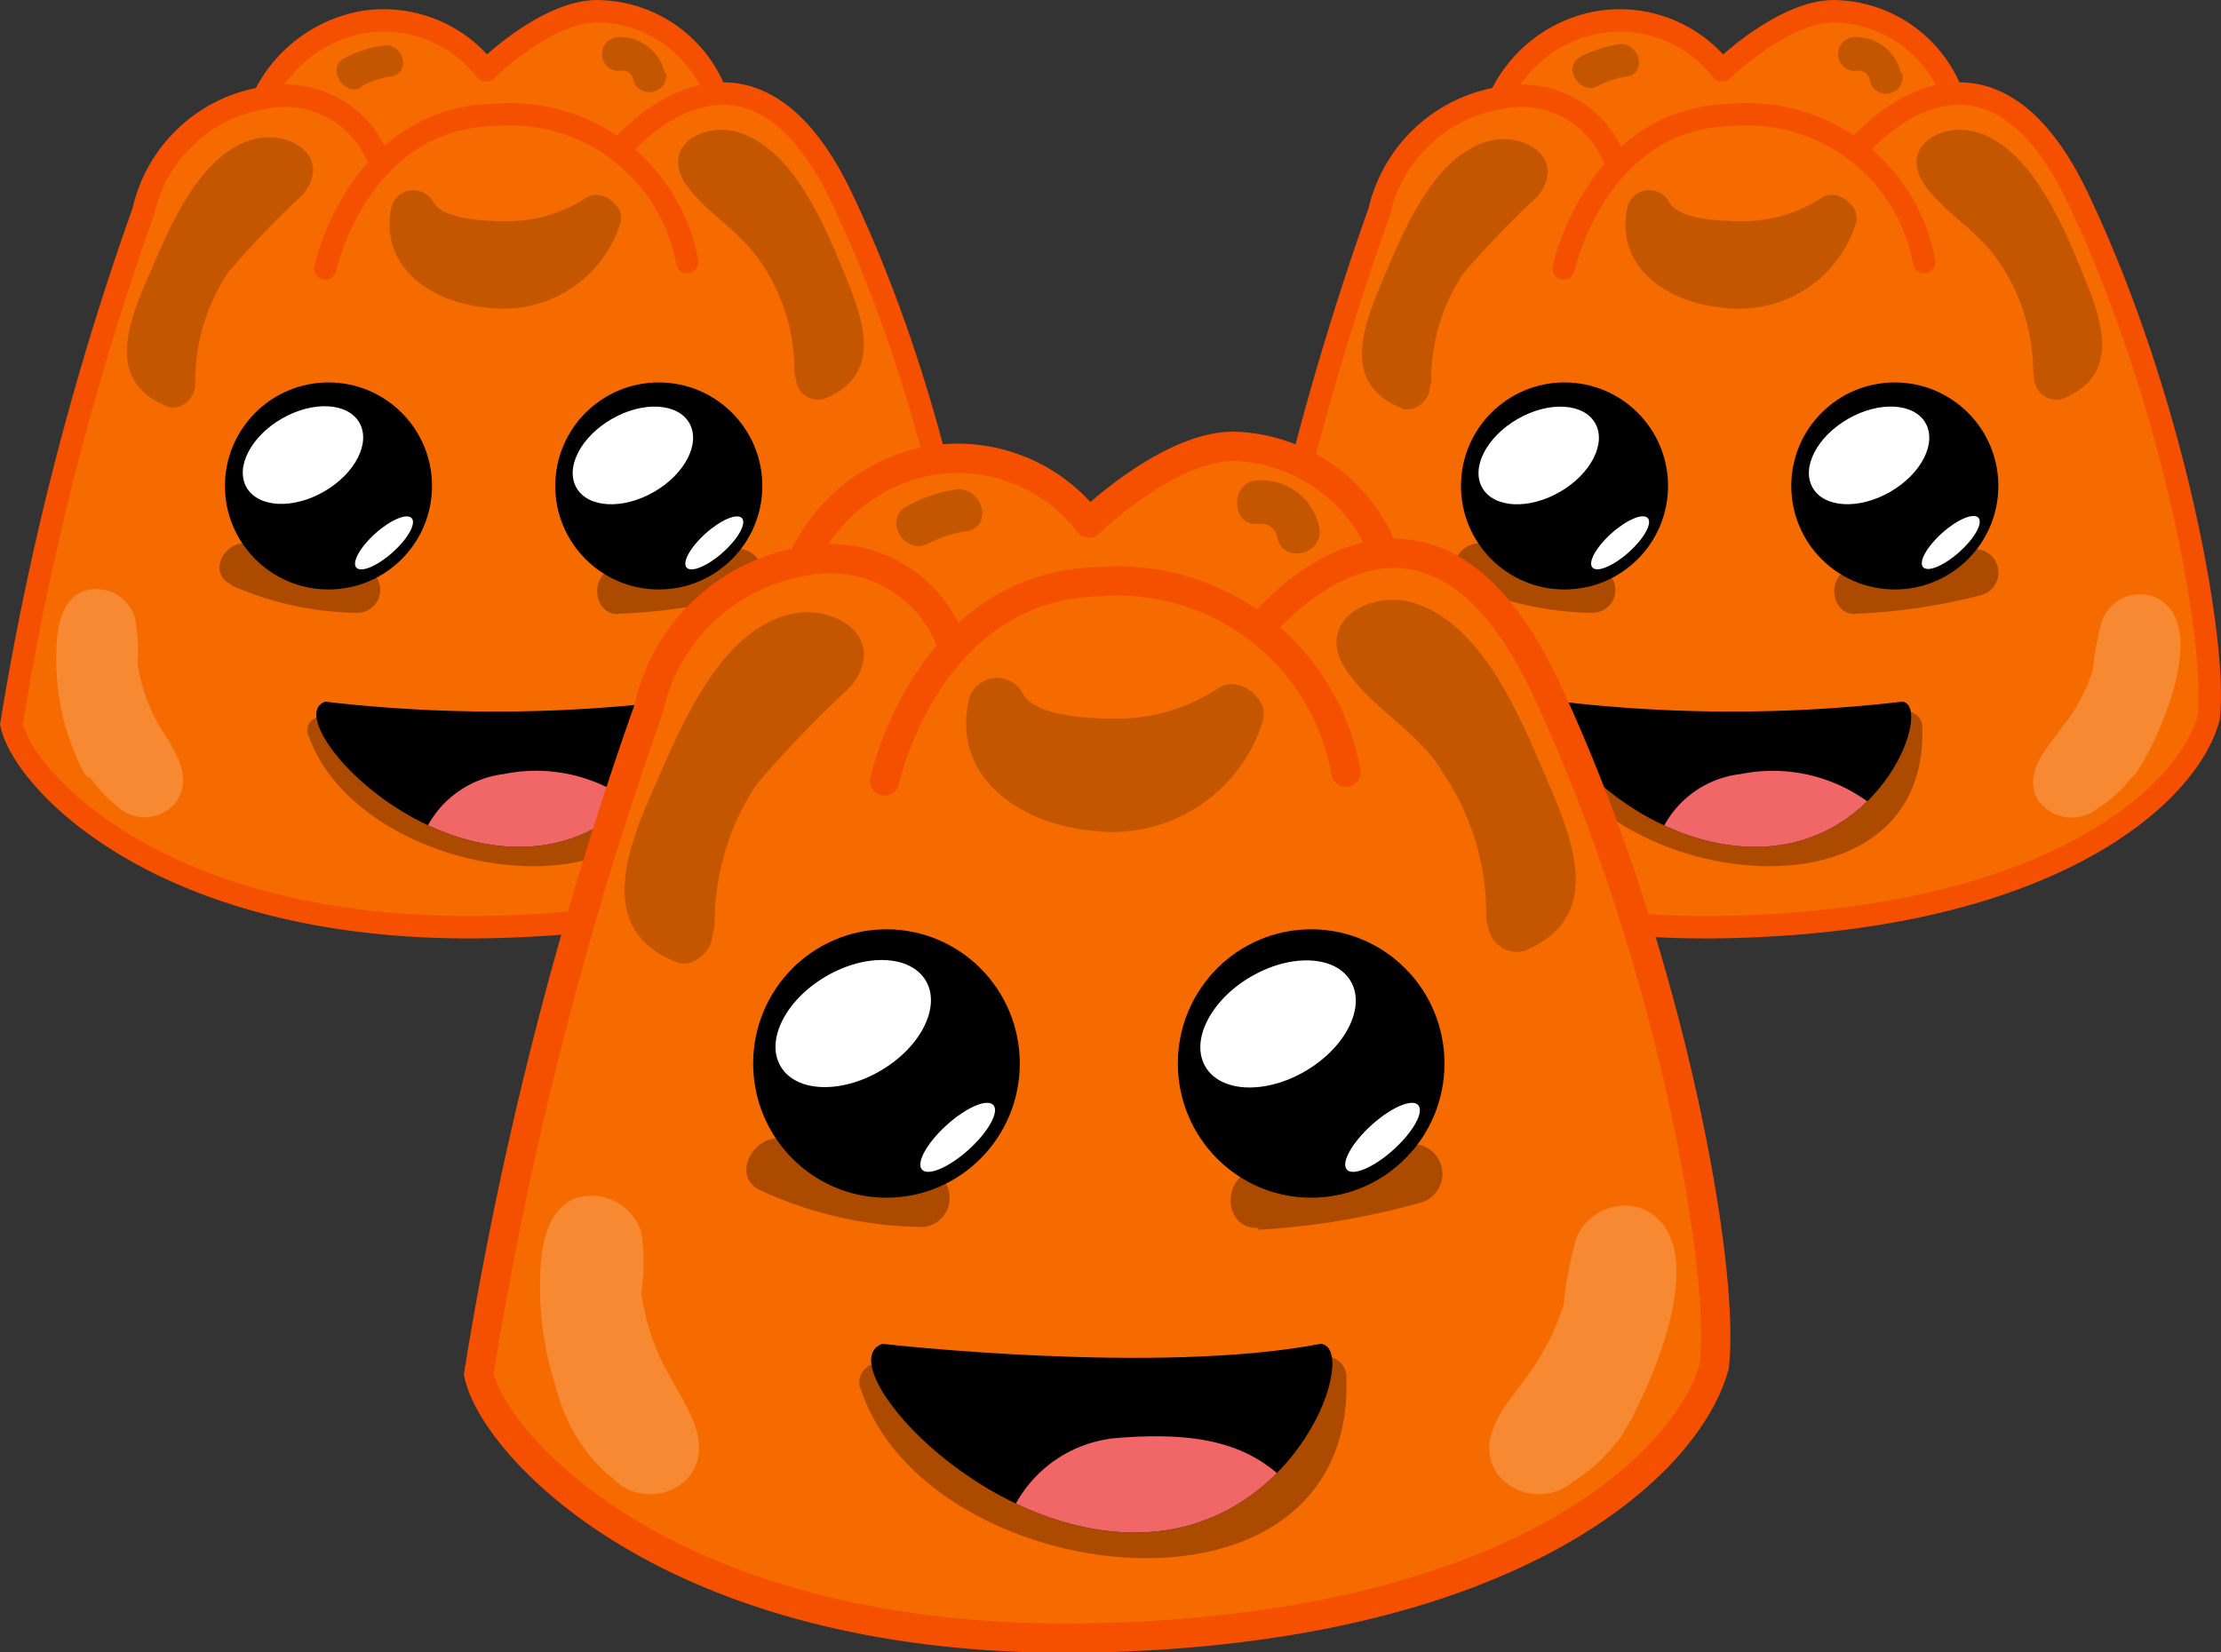 <svg xmlns="http://www.w3.org/2000/svg" xmlns:xlink="http://www.w3.org/1999/xlink" viewBox="0 0 48.48 36.07"><rect x="0" y="0" width="48.48" height="36.07" fill="#333333" stroke="none"/><defs><style>.cls-1{fill:#f56b00;}.cls-10,.cls-11,.cls-2,.cls-3{fill:none;stroke:#f55000;}.cls-10,.cls-2{stroke-miterlimit:10;}.cls-2,.cls-3{stroke-width:0.49px;}.cls-11,.cls-3{stroke-linecap:round;stroke-linejoin:round;}.cls-4{opacity:0.3;}.cls-5{fill:#fff;}.cls-6{opacity:0.2;}.cls-7{clip-path:url(#clip-path);}.cls-8{fill:#f16667;}.cls-9{clip-path:url(#clip-path-2);}.cls-10,.cls-11{stroke-width:0.64px;}.cls-12{clip-path:url(#clip-path-3);}</style><clipPath id="clip-path"><path d="M34.08,15.32a32.16,32.16,0,0,0,7.44,0c.67.06-.36,3.13-3.15,3.17S33.17,15.62,34.08,15.32Z"/></clipPath><clipPath id="clip-path-2"><path d="M7.1,15.32a32.16,32.16,0,0,0,7.44,0c.67.06-.37,3.13-3.15,3.17S6.19,15.62,7.1,15.32Z"/></clipPath><clipPath id="clip-path-3"><path d="M19.26,29.34s6,.69,9.57,0c.86.08-.47,4.08-4,4.12S18.09,29.74,19.26,29.34Z"/></clipPath></defs><title>Asset 76</title><g id="Layer_2" data-name="Layer 2"><g id="Layer_2-2" data-name="Layer 2"><path class="cls-1" d="M32.74,2.14A2.93,2.93,0,0,1,34.92.48a2.83,2.83,0,0,1,2.67,1.06S39,.16,40.14.25A2.8,2.8,0,0,1,42.59,2V2.3c1.53-.74,2.76,2,2.76,2,2.08,4.38,3,9.68,2.86,11.36-.43,1.65-3.4,4.43-10.56,4.57S27.47,17,27.23,15.81a64.06,64.06,0,0,1,2.88-11.2,3.24,3.24,0,0,1,2.63-2.47"/><path class="cls-2" d="M35.24,3.48a2.18,2.18,0,0,0-2.5-1.34,3.24,3.24,0,0,0-2.63,2.47,64.06,64.06,0,0,0-2.88,11.2c.24,1.18,3.26,4.57,10.42,4.43s10.13-2.92,10.56-4.57c.19-1.68-.78-7-2.86-11.36s-4.79-1.09-4.79-1.09"/><path class="cls-3" d="M42,5.72a3.93,3.93,0,0,0-4.22-3.21c-2.94.07-3.65,3.35-3.65,3.35"/><path class="cls-3" d="M32.74,2.14A2.93,2.93,0,0,1,34.92.48a2.83,2.83,0,0,1,2.67,1.06S39,.16,40.14.25A2.8,2.8,0,0,1,42.59,2"/><g class="cls-4"><path d="M40.47,13.4A12.84,12.84,0,0,0,43.22,13,.49.49,0,0,0,43,12a11.17,11.17,0,0,1-2.49.41c-.63,0-.63,1,0,1Z"/></g><g class="cls-4"><path d="M32,12.78a7.06,7.06,0,0,0,2.76.6.49.49,0,0,0,0-1,5.7,5.7,0,0,1-2.27-.47c-.57-.25-1.07.59-.49.85Z"/></g><ellipse cx="34.15" cy="10.61" rx="2.26" ry="2.26"/><ellipse class="cls-5" cx="33.59" cy="9.94" rx="1.42" ry="0.92" transform="translate(-0.49 18.06) rotate(-29.88)"/><ellipse class="cls-5" cx="35.36" cy="11.85" rx="0.81" ry="0.28" transform="translate(1.09 26.55) rotate(-41.74)"/><ellipse cx="41.36" cy="10.61" rx="2.26" ry="2.26"/><ellipse class="cls-5" cx="40.8" cy="9.94" rx="1.42" ry="0.92" transform="translate(0.47 21.65) rotate(-29.88)"/><ellipse class="cls-5" cx="42.58" cy="11.85" rx="0.81" ry="0.28" transform="translate(2.92 31.35) rotate(-41.74)"/><g class="cls-6"><path d="M42.72,4.2c1.3.42,1.7,2.75,2,3.92l.94-.26c-.45-1.68-1-4.3-2.95-4.85-.51-.15-.89.66-.37.9a1,1,0,0,1,.58.44l.67-.67a8.89,8.89,0,0,0-.81-.42c-.46-.21-1.06.38-.6.77a5.15,5.15,0,0,1,2.22,4.21.49.49,0,0,0,.62.47c1.2-.49.93-1.54.51-2.57s-1.13-2.87-2.37-3.25c-.79-.24-1.73.32-1.14,1.16.45.63,1.19,1,1.64,1.71a4.25,4.25,0,0,1,.72,2.34.49.49,0,0,0,1,0,5.47,5.47,0,0,0-1.59-3.77,4.89,4.89,0,0,0-.46-.45c-.16-.15-.54-.63-.21-.07.23.4.54.74.76,1.15s1.54,2.55.91,2.81l.62.47a6.1,6.1,0,0,0-2.5-4.91l-.6.77a6.4,6.4,0,0,1,.82.43.49.49,0,0,0,.66-.67,1.87,1.87,0,0,0-.93-.8L42.41,4c1.48.43,1.92,2.89,2.27,4.17a.49.49,0,0,0,.94-.26c-.35-1.59-.87-4-2.64-4.6-.6-.2-.86.75-.26.94Z"/></g><g class="cls-6"><path d="M32.57,3.42c-1.76.57-2.29,3-2.64,4.6a.49.49,0,0,0,.95.26c.33-1.27.79-3.75,2.26-4.17l-.38-.89a1.92,1.92,0,0,0-.93.8.49.49,0,0,0,.67.67,5.68,5.68,0,0,1,.81-.43l-.59-.77A6.08,6.08,0,0,0,30.21,8.4l.62-.47c-.61-.25.63-2.3.83-2.66a7.74,7.74,0,0,1,.68-1c.2-.27.56-.64.07-.3a4.38,4.38,0,0,0-.58.56,5.47,5.47,0,0,0-1.59,3.77.49.49,0,0,0,1,0,4.18,4.18,0,0,1,.71-2.34,21,21,0,0,1,1.6-1.66c.69-.83-.29-1.45-1.09-1.21-1.21.36-1.87,2.06-2.31,3.1s-.83,2.2.44,2.72c.29.13.63-.18.62-.47a5.15,5.15,0,0,1,2.22-4.21c.46-.39-.13-1-.6-.77a8.89,8.89,0,0,0-.81.42l.67.67a1,1,0,0,1,.59-.44c.51-.24.14-1.05-.38-.9-1.93.55-2.5,3.17-3,4.85l.95.26c.25-1.16.65-3.5,1.95-3.92.6-.19.34-1.14-.26-.94Z"/></g><g class="cls-6"><path d="M39.59,4.63A1.59,1.59,0,0,1,38.2,5.72c-.55.07-1.91-.08-1.7-1l-.9.12c.34.73,1.32.85,2,.91a4.11,4.11,0,0,0,2.65-.62l-.67-.67a2.32,2.32,0,0,1-2.85.69c-.57-.26-1.06.58-.49.84a3.34,3.34,0,0,0,4.19-1c.3-.39-.28-.92-.67-.67a3.14,3.14,0,0,1-1.65.51c-.39,0-1.49,0-1.69-.44a.49.49,0,0,0-.89.11c-.31,1.35.9,2.12,2.1,2.22a2.67,2.67,0,0,0,2.87-1.81c.19-.6-.76-.86-.94-.26Z"/></g><g class="cls-4"><path d="M33.71,16.05c1.15,3.34,8.39,4.33,8.25-.17,0-.47-.75-.47-.73,0,.11,3.64-5.95,2.49-6.81,0-.16-.44-.86-.25-.71.19Z"/></g><path d="M34.08,15.32a32.16,32.16,0,0,0,7.44,0c.67.06-.36,3.13-3.15,3.17S33.17,15.62,34.08,15.32Z"/><g class="cls-7"><path class="cls-8" d="M36.2,18.3A2.18,2.18,0,0,1,38,16.9a3.52,3.52,0,0,1,2.75.59c.59.49-.77,1.34-1.12,1.29A11.21,11.21,0,0,1,36.2,18.3Z"/></g><g class="cls-6"><path d="M34.87,1.88a2.09,2.09,0,0,1,.64-.21c.46-.07.27-.78-.19-.7a2.55,2.55,0,0,0-.82.27c-.42.22,0,.85.37.64Z"/></g><g class="cls-6"><path d="M41.49,1.59a1,1,0,0,0-1-.78.37.37,0,0,0,0,.74.26.26,0,0,1,.33.23.36.36,0,0,0,.7-.19Z"/></g><g class="cls-6"><path class="cls-5" d="M28.44,13.39c-.13,1.43-.18,3.2,1.07,4.19a.88.88,0,0,0,1.31-.06c.37-.53-.05-1.11-.31-1.58A3.87,3.87,0,0,1,30,14.47a4,4,0,0,0-.05-1,.89.89,0,0,0-1.16-.55c-.56.25-.56,1.09-.56,1.6a5.28,5.28,0,0,0,.56,2.27c.27.57,1.11.07.84-.49a4.4,4.4,0,0,1-.37-1.13,4,4,0,0,1-.05-.78c0-.16.16-.61-.07-.45-.4.28.06,1.53.21,1.89.07.18.32.93.51,1s0-.27-.06-.31a2.42,2.42,0,0,1-.27-.5,5.84,5.84,0,0,1-.14-2.6c.06-.63-.92-.62-1,0Z"/></g><g class="cls-6"><path class="cls-5" d="M46.43,13.59A5.62,5.62,0,0,1,46,16c-.11.21-.28.36-.4.55s-.41.73.06.11a8.25,8.25,0,0,0,.57-.84c.17-.3.81-1.7.42-1.87-.2-.09-.11.18-.12.34a3.51,3.51,0,0,1-.12.78,4.54,4.54,0,0,1-.61,1.3c-.35.53.5,1,.84.49.49-.73,1.65-3.29.38-3.83a.88.88,0,0,0-1.13.51,5.78,5.78,0,0,0-.21,1.1A3.86,3.86,0,0,1,45,15.89c-.32.46-.87,1-.5,1.6a.9.9,0,0,0,1.3.15c1.36-.85,1.53-2.6,1.6-4.05,0-.62-.95-.62-1,0Z"/></g><path class="cls-1" d="M5.75,2.14A3,3,0,0,1,7.94.48a2.83,2.83,0,0,1,2.67,1.06S12,.16,13.15.25A2.8,2.8,0,0,1,15.61,2V2.3c1.53-.74,2.76,2,2.76,2,2.08,4.38,3.05,9.68,2.86,11.36-.43,1.65-3.4,4.43-10.56,4.57S.49,17,.25,15.81A64.06,64.06,0,0,1,3.13,4.61,3.22,3.22,0,0,1,5.75,2.14"/><path class="cls-2" d="M8.26,3.48A2.19,2.19,0,0,0,5.75,2.14,3.22,3.22,0,0,0,3.13,4.61,64.06,64.06,0,0,0,.25,15.81C.49,17,3.51,20.38,10.67,20.24s10.13-2.92,10.56-4.57c.19-1.68-.78-7-2.86-11.36s-4.8-1.09-4.8-1.09"/><path class="cls-3" d="M15,5.72a3.93,3.93,0,0,0-4.22-3.21C7.81,2.58,7.1,5.86,7.1,5.86"/><path class="cls-3" d="M5.75,2.14A3,3,0,0,1,7.94.48a2.83,2.83,0,0,1,2.67,1.06S12,.16,13.15.25A2.8,2.8,0,0,1,15.61,2"/><g class="cls-4"><path d="M13.48,13.4A12.83,12.83,0,0,0,16.24,13,.49.49,0,0,0,16,12a11.16,11.16,0,0,1-2.5.41c-.62,0-.62,1,0,1Z"/></g><g class="cls-4"><path d="M5.05,12.78a7,7,0,0,0,2.75.6.49.49,0,0,0,0-1,5.68,5.68,0,0,1-2.26-.47c-.57-.25-1.07.59-.49.85Z"/></g><ellipse cx="7.17" cy="10.61" rx="2.26" ry="2.26"/><ellipse class="cls-5" cx="6.61" cy="9.94" rx="1.42" ry="0.92" transform="translate(-4.07 4.61) rotate(-29.88)"/><ellipse class="cls-5" cx="8.38" cy="11.85" rx="0.81" ry="0.28" transform="translate(-5.76 8.59) rotate(-41.74)"/><ellipse cx="14.38" cy="10.61" rx="2.26" ry="2.26"/><ellipse class="cls-5" cx="13.82" cy="9.94" rx="1.42" ry="0.92" transform="translate(-3.12 8.21) rotate(-29.88)"/><ellipse class="cls-5" cx="15.59" cy="11.85" rx="0.81" ry="0.28" transform="translate(-3.93 13.39) rotate(-41.74)"/><g class="cls-6"><path d="M15.74,4.2c1.3.42,1.7,2.75,2,3.92l.94-.26c-.45-1.68-1-4.3-3-4.85-.52-.15-.89.66-.37.9a1,1,0,0,1,.58.44l.67-.67a8.89,8.89,0,0,0-.81-.42c-.46-.21-1.06.38-.6.77a5.15,5.15,0,0,1,2.22,4.21.49.49,0,0,0,.62.47c1.2-.49.93-1.54.51-2.57s-1.13-2.87-2.38-3.25c-.78-.24-1.73.32-1.13,1.16.45.63,1.19,1,1.64,1.71a4.16,4.16,0,0,1,.71,2.34.49.49,0,0,0,1,0,5.47,5.47,0,0,0-1.59-3.77c-.15-.16-.3-.31-.46-.45s-.54-.63-.22-.07c.24.4.54.74.77,1.15s1.54,2.55.91,2.81l.62.47a6.08,6.08,0,0,0-2.51-4.91l-.59.77a5.68,5.68,0,0,1,.81.43.49.49,0,0,0,.67-.67,1.92,1.92,0,0,0-.93-.8L15.43,4c1.48.43,1.92,2.89,2.27,4.17a.49.49,0,0,0,.94-.26c-.35-1.59-.88-4-2.64-4.6-.6-.2-.86.75-.26.94Z"/></g><g class="cls-6"><path d="M5.59,3.42C3.83,4,3.3,6.43,3,8a.49.49,0,0,0,.94.26c.34-1.27.8-3.75,2.27-4.17l-.38-.89a1.92,1.92,0,0,0-.93.8.49.49,0,0,0,.66.67,6.4,6.4,0,0,1,.82-.43l-.6-.77A6.1,6.1,0,0,0,3.23,8.4l.62-.47c-.61-.25.62-2.3.82-2.66a8.92,8.92,0,0,1,.69-1c.2-.27.56-.64.07-.3a4.38,4.38,0,0,0-.58.56A5.47,5.47,0,0,0,3.26,8.26a.49.49,0,0,0,1,0A4.27,4.27,0,0,1,5,5.92a21,21,0,0,1,1.6-1.66c.69-.83-.29-1.45-1.1-1.21-1.21.36-1.86,2.06-2.31,3.1s-.82,2.2.45,2.72c.29.13.63-.18.62-.47A5.15,5.15,0,0,1,6.43,4.19c.46-.39-.13-1-.6-.77A8.89,8.89,0,0,0,5,3.84l.67.67a1,1,0,0,1,.58-.44c.51-.24.15-1.05-.37-.9C4,3.72,3.4,6.34,3,8l.94.26c.26-1.16.66-3.5,2-3.92.59-.19.34-1.14-.26-.94Z"/></g><g class="cls-6"><path d="M12.6,4.63a1.57,1.57,0,0,1-1.38,1.09c-.55.07-1.91-.08-1.7-1l-.9.12c.33.73,1.31.85,2,.91a4.15,4.15,0,0,0,2.66-.62l-.67-.67a2.32,2.32,0,0,1-2.85.69c-.57-.26-1.06.58-.49.84a3.34,3.34,0,0,0,4.19-1c.3-.39-.28-.92-.67-.67a3.14,3.14,0,0,1-1.65.51c-.39,0-1.49,0-1.69-.44a.5.5,0,0,0-.9.11c-.3,1.35.91,2.12,2.1,2.22a2.68,2.68,0,0,0,2.88-1.81c.19-.6-.76-.86-1-.26Z"/></g><g class="cls-4"><path d="M6.73,16.05c1.15,3.34,8.39,4.33,8.25-.17,0-.47-.75-.47-.74,0,.12,3.64-5.94,2.49-6.8,0-.16-.44-.87-.25-.71.19Z"/></g><path d="M7.1,15.32a32.16,32.16,0,0,0,7.44,0c.67.06-.37,3.13-3.15,3.17S6.19,15.62,7.1,15.32Z"/><g class="cls-9"><path class="cls-8" d="M9.21,18.3A2.2,2.2,0,0,1,11,16.9a3.5,3.5,0,0,1,2.75.59c.6.49-.76,1.34-1.11,1.29A11.3,11.3,0,0,1,9.21,18.3Z"/></g><g class="cls-6"><path d="M7.89,1.88a2.09,2.09,0,0,1,.64-.21C9,1.6,8.8.89,8.33,1a2.58,2.58,0,0,0-.81.27c-.42.22,0,.85.37.64Z"/></g><g class="cls-6"><path d="M14.51,1.59a1,1,0,0,0-1-.78.37.37,0,0,0,0,.74.25.25,0,0,1,.32.23.37.37,0,0,0,.71-.19Z"/></g><g class="cls-6"><path class="cls-5" d="M1.45,13.39c-.12,1.43-.17,3.2,1.08,4.19a.88.88,0,0,0,1.31-.06c.37-.53,0-1.11-.31-1.58A3.87,3.87,0,0,1,3,14.47a3.57,3.57,0,0,0-.06-1,.88.88,0,0,0-1.15-.55c-.56.25-.57,1.09-.56,1.6a5.28,5.28,0,0,0,.56,2.27c.27.57,1.11.07.84-.49a4.4,4.4,0,0,1-.37-1.13,4,4,0,0,1,0-.78c0-.16.16-.61-.07-.45-.41.28.06,1.53.21,1.89.07.18.32.93.51,1s0-.27-.07-.31a3,3,0,0,1-.26-.5,5.7,5.7,0,0,1-.14-2.6c.06-.63-.92-.62-1,0Z"/></g><g class="cls-6"><path class="cls-5" d="M19.45,13.59A5.62,5.62,0,0,1,19,16c-.11.21-.28.36-.4.55s-.41.73.06.11a6.81,6.81,0,0,0,.56-.84c.17-.3.82-1.7.43-1.87-.21-.09-.11.18-.12.34a3.51,3.51,0,0,1-.12.78,4.54,4.54,0,0,1-.61,1.3c-.35.53.5,1,.84.49.49-.73,1.65-3.29.37-3.83a.88.88,0,0,0-1.12.51,5.78,5.78,0,0,0-.21,1.1A4.07,4.07,0,0,1,18,15.89c-.32.46-.87,1-.5,1.6a.9.9,0,0,0,1.3.15c1.36-.85,1.53-2.6,1.6-4.05,0-.62-.95-.62-1,0Z"/></g><path class="cls-1" d="M17.53,12.21a3.83,3.83,0,0,1,2.81-2.16,3.62,3.62,0,0,1,3.43,1.37s1.84-1.78,3.28-1.67a3.62,3.62,0,0,1,3.16,2.33v.34c2-1,3.54,2.6,3.54,2.6,2.67,5.7,3.92,12.6,3.67,14.78-.54,2.14-4.37,5.76-13.57,5.94S10.76,31.51,10.45,30a83.53,83.53,0,0,1,3.71-14.56,4.15,4.15,0,0,1,3.37-3.21"/><path class="cls-10" d="M20.75,14a2.81,2.81,0,0,0-3.22-1.74,4.15,4.15,0,0,0-3.37,3.21A83.53,83.53,0,0,0,10.45,30c.31,1.53,4.2,5.95,13.4,5.76s13-3.8,13.57-5.94c.25-2.18-1-9.08-3.67-14.78s-6.17-1.41-6.17-1.41"/><path class="cls-11" d="M29.38,16.86A5.06,5.06,0,0,0,24,12.7c-3.78.09-4.69,4.35-4.69,4.35"/><path class="cls-11" d="M17.53,12.21a3.83,3.83,0,0,1,2.81-2.16,3.62,3.62,0,0,1,3.43,1.37s1.84-1.78,3.28-1.67a3.62,3.62,0,0,1,3.16,2.33"/><g class="cls-4"><path d="M27.47,26.85A16.37,16.37,0,0,0,31,26.26.63.63,0,0,0,30.67,25a14.47,14.47,0,0,1-3.2.54c-.81.05-.81,1.31,0,1.27Z"/></g><g class="cls-4"><path d="M16.62,26a8.67,8.67,0,0,0,3.55.79.64.64,0,0,0,0-1.27,7.26,7.26,0,0,1-2.91-.61c-.74-.32-1.38.77-.64,1.09Z"/></g><ellipse cx="19.35" cy="23.22" rx="2.91" ry="2.93"/><ellipse class="cls-5" cx="18.63" cy="22.35" rx="1.84" ry="1.19" transform="translate(-8.78 12.57) rotate(-30.55)"/><ellipse class="cls-5" cx="20.91" cy="24.83" rx="1.05" ry="0.36" transform="translate(-11.26 20.45) rotate(-42.14)"/><ellipse cx="28.62" cy="23.22" rx="2.91" ry="2.93"/><ellipse class="cls-5" cx="27.9" cy="22.35" rx="1.84" ry="1.19" transform="translate(-7.49 17.29) rotate(-30.55)"/><ellipse class="cls-5" cx="30.18" cy="24.83" rx="1.05" ry="0.36" transform="translate(-8.86 26.67) rotate(-42.14)"/><g class="cls-6"><path d="M30.37,14.89c1.67.54,2.18,3.59,2.51,5.1l1.22-.34c-.58-2.18-1.3-5.59-3.79-6.3-.67-.2-1.15.85-.49,1.15a1.31,1.31,0,0,1,.75.58l.87-.86a8.75,8.75,0,0,0-1.05-.55c-.6-.27-1.36.49-.76,1a6.75,6.75,0,0,1,2.85,5.48.63.63,0,0,0,.8.61c1.65-.69,1.14-2.22.55-3.59s-1.4-3.5-2.95-4c-1-.31-2.23.42-1.47,1.5C30,15.51,31,16,31.52,16.91A5.46,5.46,0,0,1,32.44,20a.63.63,0,0,0,1.26,0,7.16,7.16,0,0,0-2-4.9c-.19-.21-.39-.4-.59-.59s-.7-.81-.28-.09c.29.52.69,1,1,1.5s2,3.32,1.17,3.65l.8.61a8,8,0,0,0-3.22-6.38l-.77,1a8.75,8.75,0,0,1,1.05.55.64.64,0,0,0,.86-.87,2.43,2.43,0,0,0-1.2-1L30,14.56c1.91.55,2.47,3.77,2.91,5.43a.63.63,0,0,0,1.22-.34c-.45-2.07-1.11-5.24-3.4-6-.77-.26-1.1,1-.33,1.22Z"/></g><g class="cls-6"><path d="M17.32,13.87c-2.28.75-3,3.93-3.4,6a.63.63,0,0,0,1.22.34c.43-1.65,1-4.88,2.91-5.43l-.49-1.15a2.47,2.47,0,0,0-1.2,1,.64.64,0,0,0,.86.87A8.75,8.75,0,0,1,18.27,15l-.77-1a8,8,0,0,0-3.22,6.38l.8-.61c-.79-.33.83-3,1.06-3.46A11.17,11.17,0,0,1,17,14.93c.26-.36.72-.83.09-.39a5.18,5.18,0,0,0-.75.73,7.16,7.16,0,0,0-2,4.9.63.63,0,0,0,1.26,0,5.44,5.44,0,0,1,.92-3.05A24.84,24.84,0,0,1,18.56,15c.88-1.07-.37-1.88-1.42-1.56-1.53.46-2.34,2.58-2.92,3.89s-1.16,3,.53,3.67c.37.16.81-.24.8-.61a6.72,6.72,0,0,1,2.85-5.48c.59-.5-.17-1.27-.77-1a8,8,0,0,0-1,.56l.86.86a1.31,1.31,0,0,1,.75-.58c.66-.3.19-1.35-.49-1.16-2.49.72-3.21,4.13-3.79,6.31l1.22.34c.33-1.51.84-4.56,2.51-5.11.77-.25.44-1.47-.33-1.22Z"/></g><g class="cls-6"><path d="M26.33,15.45a2,2,0,0,1-1.77,1.41c-.75.1-2.45-.11-2.19-1.27l-1.15.15c.42.94,1.68,1.11,2.6,1.19a5.26,5.26,0,0,0,3.41-.82l-.86-.86a3,3,0,0,1-3.66.9c-.73-.34-1.38.75-.64,1.09a4.27,4.27,0,0,0,5.39-1.35c.39-.51-.36-1.19-.86-.87a4,4,0,0,1-2.12.67c-.51,0-1.91,0-2.17-.58a.64.64,0,0,0-1.16.15C20.76,17,22.3,18,23.86,18.14a3.44,3.44,0,0,0,3.69-2.35c.25-.78-1-1.12-1.22-.34Z"/></g><g class="cls-4"><path d="M18.78,30.3c1.4,4.41,10.8,5.57,10.61-.23,0-.61-1-.61-.95,0,.15,4.65-7.67,3.36-8.74,0-.19-.57-1.1-.33-.92.26Z"/></g><path d="M19.26,29.34s6,.69,9.57,0c.86.08-.47,4.08-4,4.12S18.09,29.74,19.26,29.34Z"/><g class="cls-12"><path class="cls-8" d="M22,33.21a2.79,2.79,0,0,1,2.34-1.81c1.78-.15,2.77.12,3.53.76s-1,1.75-1.42,1.69S23.4,33.88,22,33.21Z"/></g><g class="cls-6"><path d="M20.28,11.86a2.54,2.54,0,0,1,.82-.26c.6-.1.34-1-.25-.91a3.19,3.19,0,0,0-1.05.36c-.54.28-.06,1.1.48.81Z"/></g><g class="cls-6"><path d="M28.79,11.49a1.28,1.28,0,0,0-1.33-1c-.61,0-.61,1,0,.95a.35.35,0,0,1,.42.3c.14.6,1.06.35.91-.25Z"/></g><g class="cls-6"><path class="cls-5" d="M12,26.83c-.17,1.85-.24,4.16,1.38,5.45a1.13,1.13,0,0,0,1.69-.07c.48-.7-.07-1.45-.39-2.06A5,5,0,0,1,14,28.24,4.54,4.54,0,0,0,14,26.91a1.14,1.14,0,0,0-1.49-.73c-.72.35-.73,1.41-.72,2.09a7,7,0,0,0,.72,2.94c.35.74,1.44.1,1.09-.64a5.74,5.74,0,0,1-.48-1.45,5.88,5.88,0,0,1-.06-1c0-.22.21-.79-.09-.59-.53.36.07,2,.26,2.45.1.24.41,1.21.65,1.3s0-.34-.07-.4a3,3,0,0,1-.34-.64,7.6,7.6,0,0,1-.18-3.39c.07-.81-1.19-.8-1.26,0Z"/></g><g class="cls-6"><path class="cls-5" d="M35.14,27.1a7.16,7.16,0,0,1-.67,3.3,3,3,0,0,1-.54.69c-.07.06-.56.5-.1.41.25-.06.79-1.09.93-1.33A6.3,6.3,0,0,0,35.3,29c.08-.25.36-1.07.23-1.33-.32-.61-.3.31-.3.38a5.74,5.74,0,0,1-.16,1,5.61,5.61,0,0,1-.79,1.7c-.44.68.65,1.32,1.09.64.63-1,2.12-4.28.48-5a1.14,1.14,0,0,0-1.45.67,8.59,8.59,0,0,0-.27,1.43,5.34,5.34,0,0,1-.82,1.59c-.42.59-1.12,1.3-.64,2.08a1.15,1.15,0,0,0,1.68.18c1.76-1.09,2-3.39,2-5.25,0-.81-1.23-.81-1.26,0Z"/></g></g></g></svg>